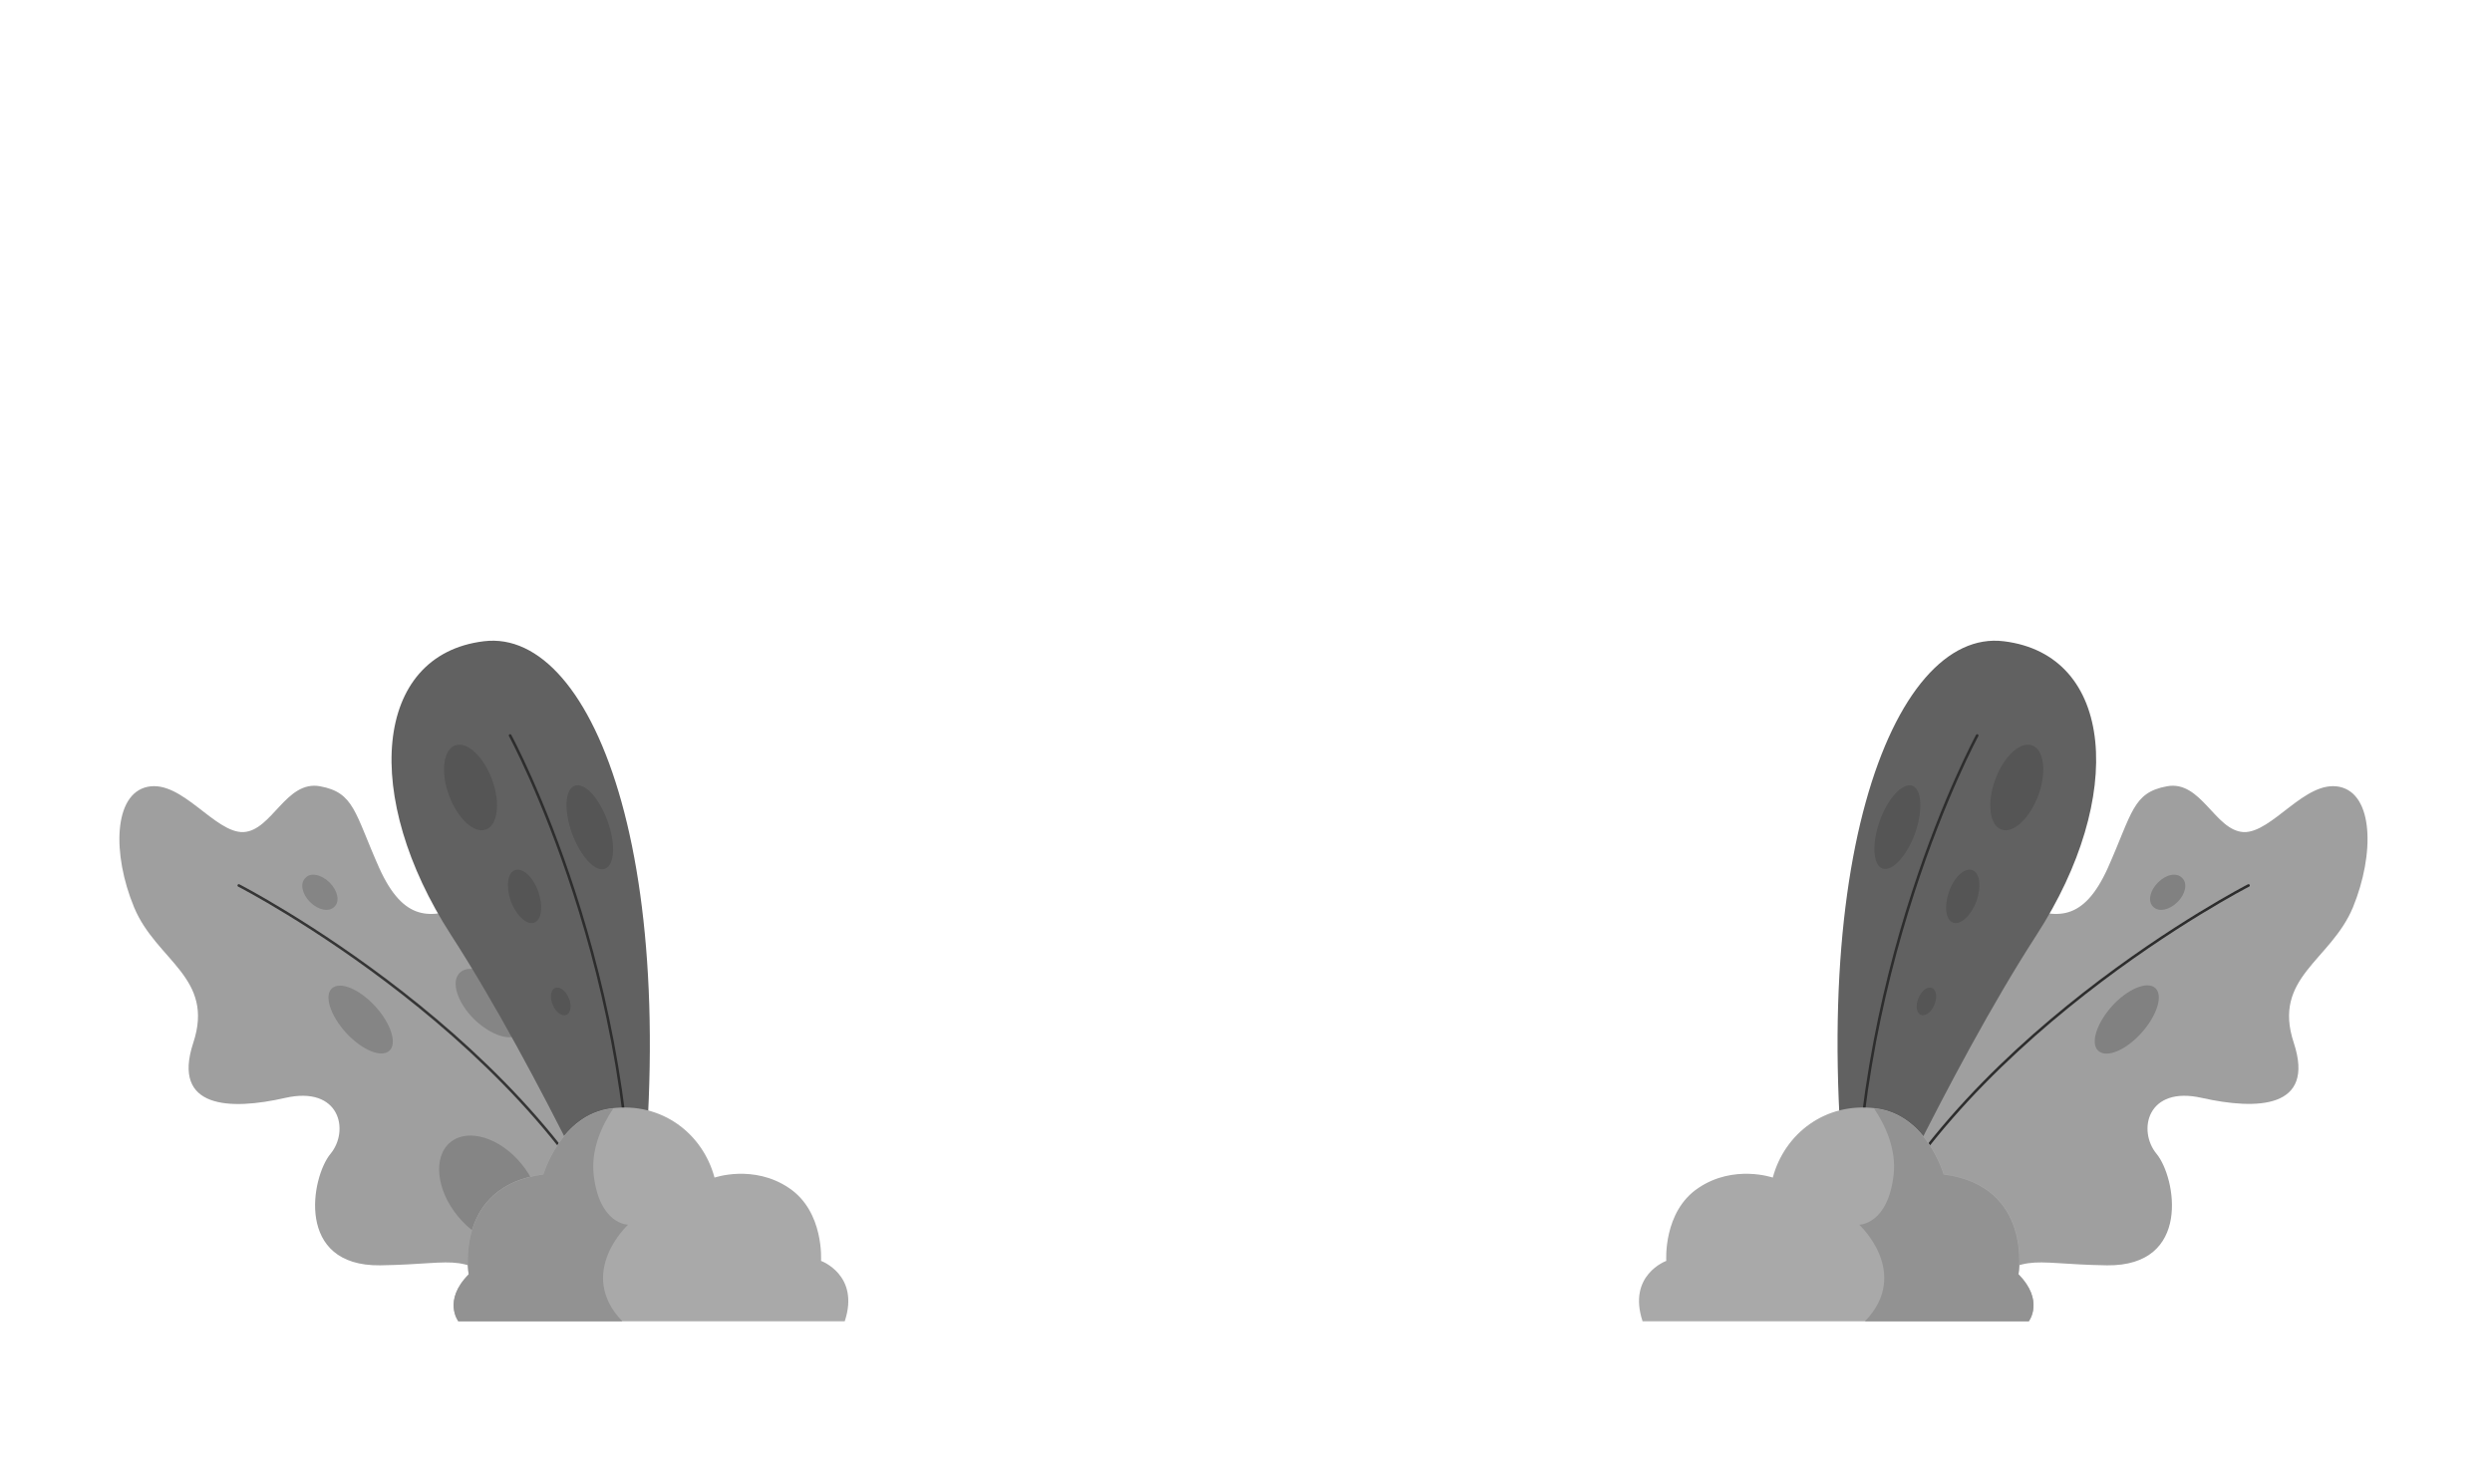 <?xml version="1.0" encoding="utf-8"?>
<!-- Generator: Adobe Illustrator 24.0.0, SVG Export Plug-In . SVG Version: 6.00 Build 0)  -->
<svg version="1.1" id="Layer_1" xmlns="http://www.w3.org/2000/svg" xmlns:xlink="http://www.w3.org/1999/xlink" x="0px" y="0px"
	 viewBox="0 0 957 570" style="enable-background:new 0 0 957 570;" xml:space="preserve">
<style type="text/css">
	.st0{fill:#9F9F9F;}
	.st1{fill:none;stroke:#353535;stroke-linecap:round;stroke-linejoin:round;stroke-miterlimit:10;}
	.st2{fill:#858585;}
	.st3{fill:#616161;}
	.st4{fill:none;stroke:#2D2D2D;stroke-linecap:round;stroke-linejoin:round;stroke-miterlimit:10;}
	.st5{fill:#555555;}
	.st6{fill:#A9A9A9;}
	.st7{fill:#929292;}
	.st8{fill:#818181;}
	.st9{display:none;}
	.st10{display:inline;}
	.st11{fill:#DFDFDF;}
	.st12{fill:#9C9C9C;}
	.st13{fill:#DBDBDB;}
	.st14{display:inline;fill:#DBDBDB;}
</style>
<g>
	<path class="st0" d="M245.8,491.9c0,0-17.8,26.1-44.2,7.1c-26.3-19-22.9-13.5-55.6-13c-32.7,0.4-26.5-33.8-19.1-42.8
		c7.4-8.9,3.7-26.3-17.4-21.5s-43.6,4.2-35.3-21.1c8.4-25.2-14.2-31.6-22.7-52.1s-7.9-43.6,5.2-46.3c13.2-2.7,25.8,17.8,36.8,17.4
		c11-0.6,16.3-20,29.4-17.6c13.2,2.4,13.3,10.2,22.7,31.3c9.5,21.1,20,19.5,33.1,14.7c13.2-4.7,25.8,1.6,32.6,20s9.3,41.6,14.9,43.6
		C232.2,413.7,260.5,461,245.8,491.9z"/>
	<path class="st1" d="M91.7,340.1c0,0,116.7,59.9,154,151.8"/>
	<path class="st2" d="M144.1,386.5c6.1,6.7,8.5,14.4,5.4,17.1c-3.1,2.8-10.5-0.3-16.6-6.9c-6.1-6.7-8.5-14.4-5.4-17.1
		C130.7,376.8,138,379.9,144.1,386.5z"/>
	<path class="st2" d="M126.6,339c3.1,3.1,4,7.2,1.8,9.3c-2.1,2.1-6.2,1.3-9.3-1.8c-3.1-3.1-4-7.2-1.8-9.3
		C119.2,335,123.4,335.8,126.6,339z"/>
	<path class="st2" d="M194.2,379.2c6.4,6.4,8.9,14.3,5.5,17.7c-3.4,3.4-11.2,0.8-17.7-5.5c-6.4-6.4-8.9-14.3-5.5-17.7
		C179.9,370.2,187.7,372.7,194.2,379.2z"/>
	<path class="st2" d="M203.1,475.5c6.8-5.5,5.5-18.3-2.8-28.4c-8.3-10.2-20.6-13.9-27.3-8.4c-6.8,5.5-5.5,18.3,2.8,28.4
		C184.1,477.3,196.4,481,203.1,475.5z"/>
	<path class="st3" d="M242.7,490.3c0,0-35.3-78.3-69.5-131.2s-30-107.6,12.6-112.8C228.4,241,265.3,335.1,242.7,490.3z"/>
	<path class="st4" d="M195.9,282.5c0,0,50.4,92.6,46.7,207.8"/>
	<path class="st5" d="M189,299.5c3.3,8.9,2.1,17.6-2.4,19.1c-4.5,1.7-10.9-4.2-14.2-13.2c-3.3-8.9-2.1-17.6,2.4-19.1
		C179.4,284.7,185.7,290.5,189,299.5z"/>
	<path class="st5" d="M206.7,342.4c2,5.7,1.3,11-1.6,12c-2.8,1-6.8-2.7-8.9-8.2c-2-5.7-1.3-11,1.6-12
		C200.7,333.2,204.7,336.8,206.7,342.4z"/>
	<path class="st5" d="M232.3,333.7c3.8-1.4,4.2-9.6,1-18.4s-8.8-14.9-12.6-13.5s-4.2,9.6-1,18.4C223,329,228.6,335.1,232.3,333.7z"
		/>
	<path class="st5" d="M218.4,383.3c1.3,2.8,0.8,5.8-0.9,6.5s-4.1-1-5.2-3.8c-1.3-2.8-0.8-5.8,0.8-6.5
		C214.8,378.7,217.2,380.4,218.4,383.3z"/>
	<path class="st6" d="M176,507.4c0,0-5.9-7.9,4-18c0,0-5.8-33.8,28.7-38.4c0,0,6.5-22.8,26.1-25.3c19.5-2.5,35.1,9.8,39.6,26.6
		c0,0,15-5.2,28.6,4c13.6,9.1,12.3,28,12.3,28s15,5.4,9.1,23.2H176V507.4z"/>
	<path class="st7" d="M241.2,470.4c0,0-11,0-13.2-19.1c-1.1-9.9,3.1-19,7.5-25.5c-0.3,0-0.6,0-0.7,0c-19.5,2.5-26.1,25.3-26.1,25.3
		c-34.4,4.5-28.7,38.4-28.7,38.4c-10.1,10.1-4,18-4,18h63C221.1,488.9,241.2,470.4,241.2,470.4z"/>
	<path class="st0" d="M709.3,491.9c0,0,17.8,26.1,44.2,7.1c26.3-19,22.9-13.5,55.6-13c32.7,0.4,26.5-33.8,19.1-42.8
		c-7.4-8.9-3.7-26.3,17.4-21.5c21.1,4.7,43.6,4.2,35.3-21.1c-8.4-25.2,14.2-31.6,22.7-52.1c8.4-20.5,7.9-43.6-5.2-46.3
		c-13.2-2.7-25.8,17.8-36.8,17.4c-11-0.6-16.3-20-29.4-17.6c-13.2,2.4-13.3,10.2-22.7,31.3c-9.5,21.1-20,19.5-33.1,14.7
		c-13.2-4.7-25.8,1.6-32.6,20s-9.3,41.6-14.9,43.6C722.9,413.7,694.7,461,709.3,491.9z"/>
	<path class="st4" d="M863.5,340.1c0,0-116.7,59.9-154,151.8"/>
	<path class="st8" d="M822.4,396.7c6-6.7,8.4-14.4,5.3-17.2c-3.1-2.8-10.6,0.3-16.6,6.9c-6,6.7-8.4,14.4-5.3,17.2
		C809,406.5,816.4,403.4,822.4,396.7z"/>
	<path class="st8" d="M828.7,339c-3.1,3.1-4,7.2-1.8,9.3c2.1,2.1,6.2,1.3,9.3-1.8c3.1-3.1,4-7.2,1.8-9.3
		C835.9,335,831.8,335.8,828.7,339z"/>
	<path class="st3" d="M712.6,490.3c0,0,35.3-78.3,69.5-131.2c34.3-53,30-107.6-12.6-112.8C726.7,241,689.9,335.1,712.6,490.3z"/>
	<path class="st4" d="M759.3,282.5c0,0-50.4,92.6-46.7,207.8"/>
	<path class="st5" d="M766.2,299.5c-3.3,8.9-2.1,17.6,2.4,19.1c4.5,1.7,10.9-4.2,14.2-13.2c3.3-8.9,2.1-17.6-2.4-19.1
		C775.7,284.7,769.5,290.5,766.2,299.5z"/>
	<path class="st5" d="M748.5,342.4c-2,5.7-1.3,11,1.6,12c2.8,1,6.8-2.7,8.9-8.2c2-5.7,1.3-11-1.6-12
		C754.5,333.2,750.5,336.8,748.5,342.4z"/>
	<path class="st5" d="M721.9,315.2c-3.1,8.8-2.7,17,1,18.4c3.7,1.3,9.3-4.7,12.5-13.4c3.1-8.8,2.7-17-1-18.4
		C730.7,300.5,725.1,306.4,721.9,315.2z"/>
	<path class="st5" d="M736.8,383.3c-1.3,2.8-0.8,5.8,0.8,6.5c1.7,0.7,4.1-1,5.2-3.8c1.3-2.8,0.8-5.8-0.8-6.5
		C740.3,378.7,738,380.4,736.8,383.3z"/>
	<path class="st6" d="M779.2,507.4c0,0,5.9-7.9-4-18c0,0,5.8-33.8-28.7-38.4c0,0-6.5-22.8-26.1-25.3c-19.5-2.5-35.1,9.8-39.6,26.6
		c0,0-15-5.2-28.6,4c-13.6,9.1-12.3,28-12.3,28s-15,5.4-9.1,23.2h148.4L779.2,507.4L779.2,507.4z"/>
	<path class="st7" d="M714,470.4c0,0,11,0,13.2-19.1c1.1-9.9-3.1-19-7.5-25.5c0.3,0,0.6,0,0.7,0c19.5,2.5,26,25.3,26,25.3
		c34.4,4.5,28.7,38.4,28.7,38.4c10.1,10.1,4,18,4,18h-62.9C734.1,488.9,714,470.4,714,470.4z"/>
</g>
<g class="st9">
	<g class="st10">
		<path class="st11" d="M887.7,245.1H717.2c1.6,0,3.1-0.1,4.7-0.1c-23.1-2-41.1-18.7-41.1-38.8c0-20.2,18-36.8,41.1-38.8
			c-1.6-0.1-3.1-0.1-4.7-0.1c25.3,0,45.7-17.4,45.7-39.1c0-21.5-20.5-39.1-45.7-39.1H130c-25.3,0-45.7,17.4-45.7,39.1
			c0,21.5,20.5,39.1,45.7,39.1h-11.8c25.3,0,45.7,17.4,45.7,39.1c0,21.5-20.5,39.1-45.7,39.1H68.9C30.9,245.4,0,271.7,0,304.1
			s30.9,58.8,68.9,58.8h49.4c25.3,0,45.7,17.6,45.7,39.1s-20.5,39.1-45.7,39.1h11.8c-25.3,0-45.7,17.4-45.7,39.1
			c0,21.5,20.5,39.1,45.7,39.1h587.3c25.3,0,45.7-17.4,45.7-39.1c0-21.5-20.5-39.1-45.7-39.1c1.6,0,3.1-0.1,4.7-0.1
			c-23.1-2-41.1-18.7-41.1-38.8c0-20.2,18-36.8,41.1-38.8c-1.6-0.1-3.1-0.1-4.7-0.1h170.5c38.1,0,68.9-26.3,68.9-58.8
			C956.6,271.4,925.8,245.1,887.7,245.1z"/>
		<path class="st12" d="M14.2,131.4c0,0,15.7-37,26.9-37s16.3,10.2,21.9,8.4c5.8-1.7,17.3-51,34.7-49.1
			c17.4,1.8,14.9,43.2,32.3,46.3c17.4,3.3,27.6-24.9,47-20.2c19.4,4.7,23.5,40.2,28.6,48.8c5.1,8.8,13.2,14.9,2.5,14.9
			C197.5,143.6-9.8,143.2,14.2,131.4z"/>
		<path class="st12" d="M635,97.3c0,0,17-12.2,33.1-45.6c16-33.4,34.4-31.3,40.6-29.4c6.2,2,15.6,24.1,23.4,44
			c7.9,20,17.8,12,23.5-5.5c5.7-17.6,18.3-6.4,20,0.6s4.7,19.8,16.6,15.7c11.8-4.1,15.9-1.3,17.1,5.1s8.4,9.9,34.1,11.9
			c25.8,2,36.7,12.6,18.7,15.7C843.8,113,576.8,111.5,635,97.3z"/>
		<path class="st13" d="M100.6,217.2c9.8-3.8,14.6-14.8,10.8-24.6c-3.8-9.8-14.8-14.6-24.6-10.8S72.2,196.6,76,206.4
			C79.9,216.2,90.9,221,100.6,217.2z"/>
		<path class="st13" d="M780.5,201c2.1-9-3.4-18-12.4-20.1s-18,3.4-20.1,12.4s3.4,18,12.4,20.1C769.4,215.6,778.4,210,780.5,201z"/>
		<path class="st13" d="M32.1,437.5c9.1,0,16.4-7.4,16.4-16.4c0-9.1-7.4-16.4-16.4-16.4s-16.4,7.4-16.4,16.4
			C15.7,430.2,23.1,437.5,32.1,437.5z"/>
	</g>
	<path class="st14" d="M919.7,419.5c5.9,0,10.6-4.8,10.6-10.6c0-5.9-4.8-10.6-10.6-10.6c-5.9,0-10.6,4.8-10.6,10.6
		C909.1,414.8,913.8,419.5,919.7,419.5z"/>
</g>
</svg>
